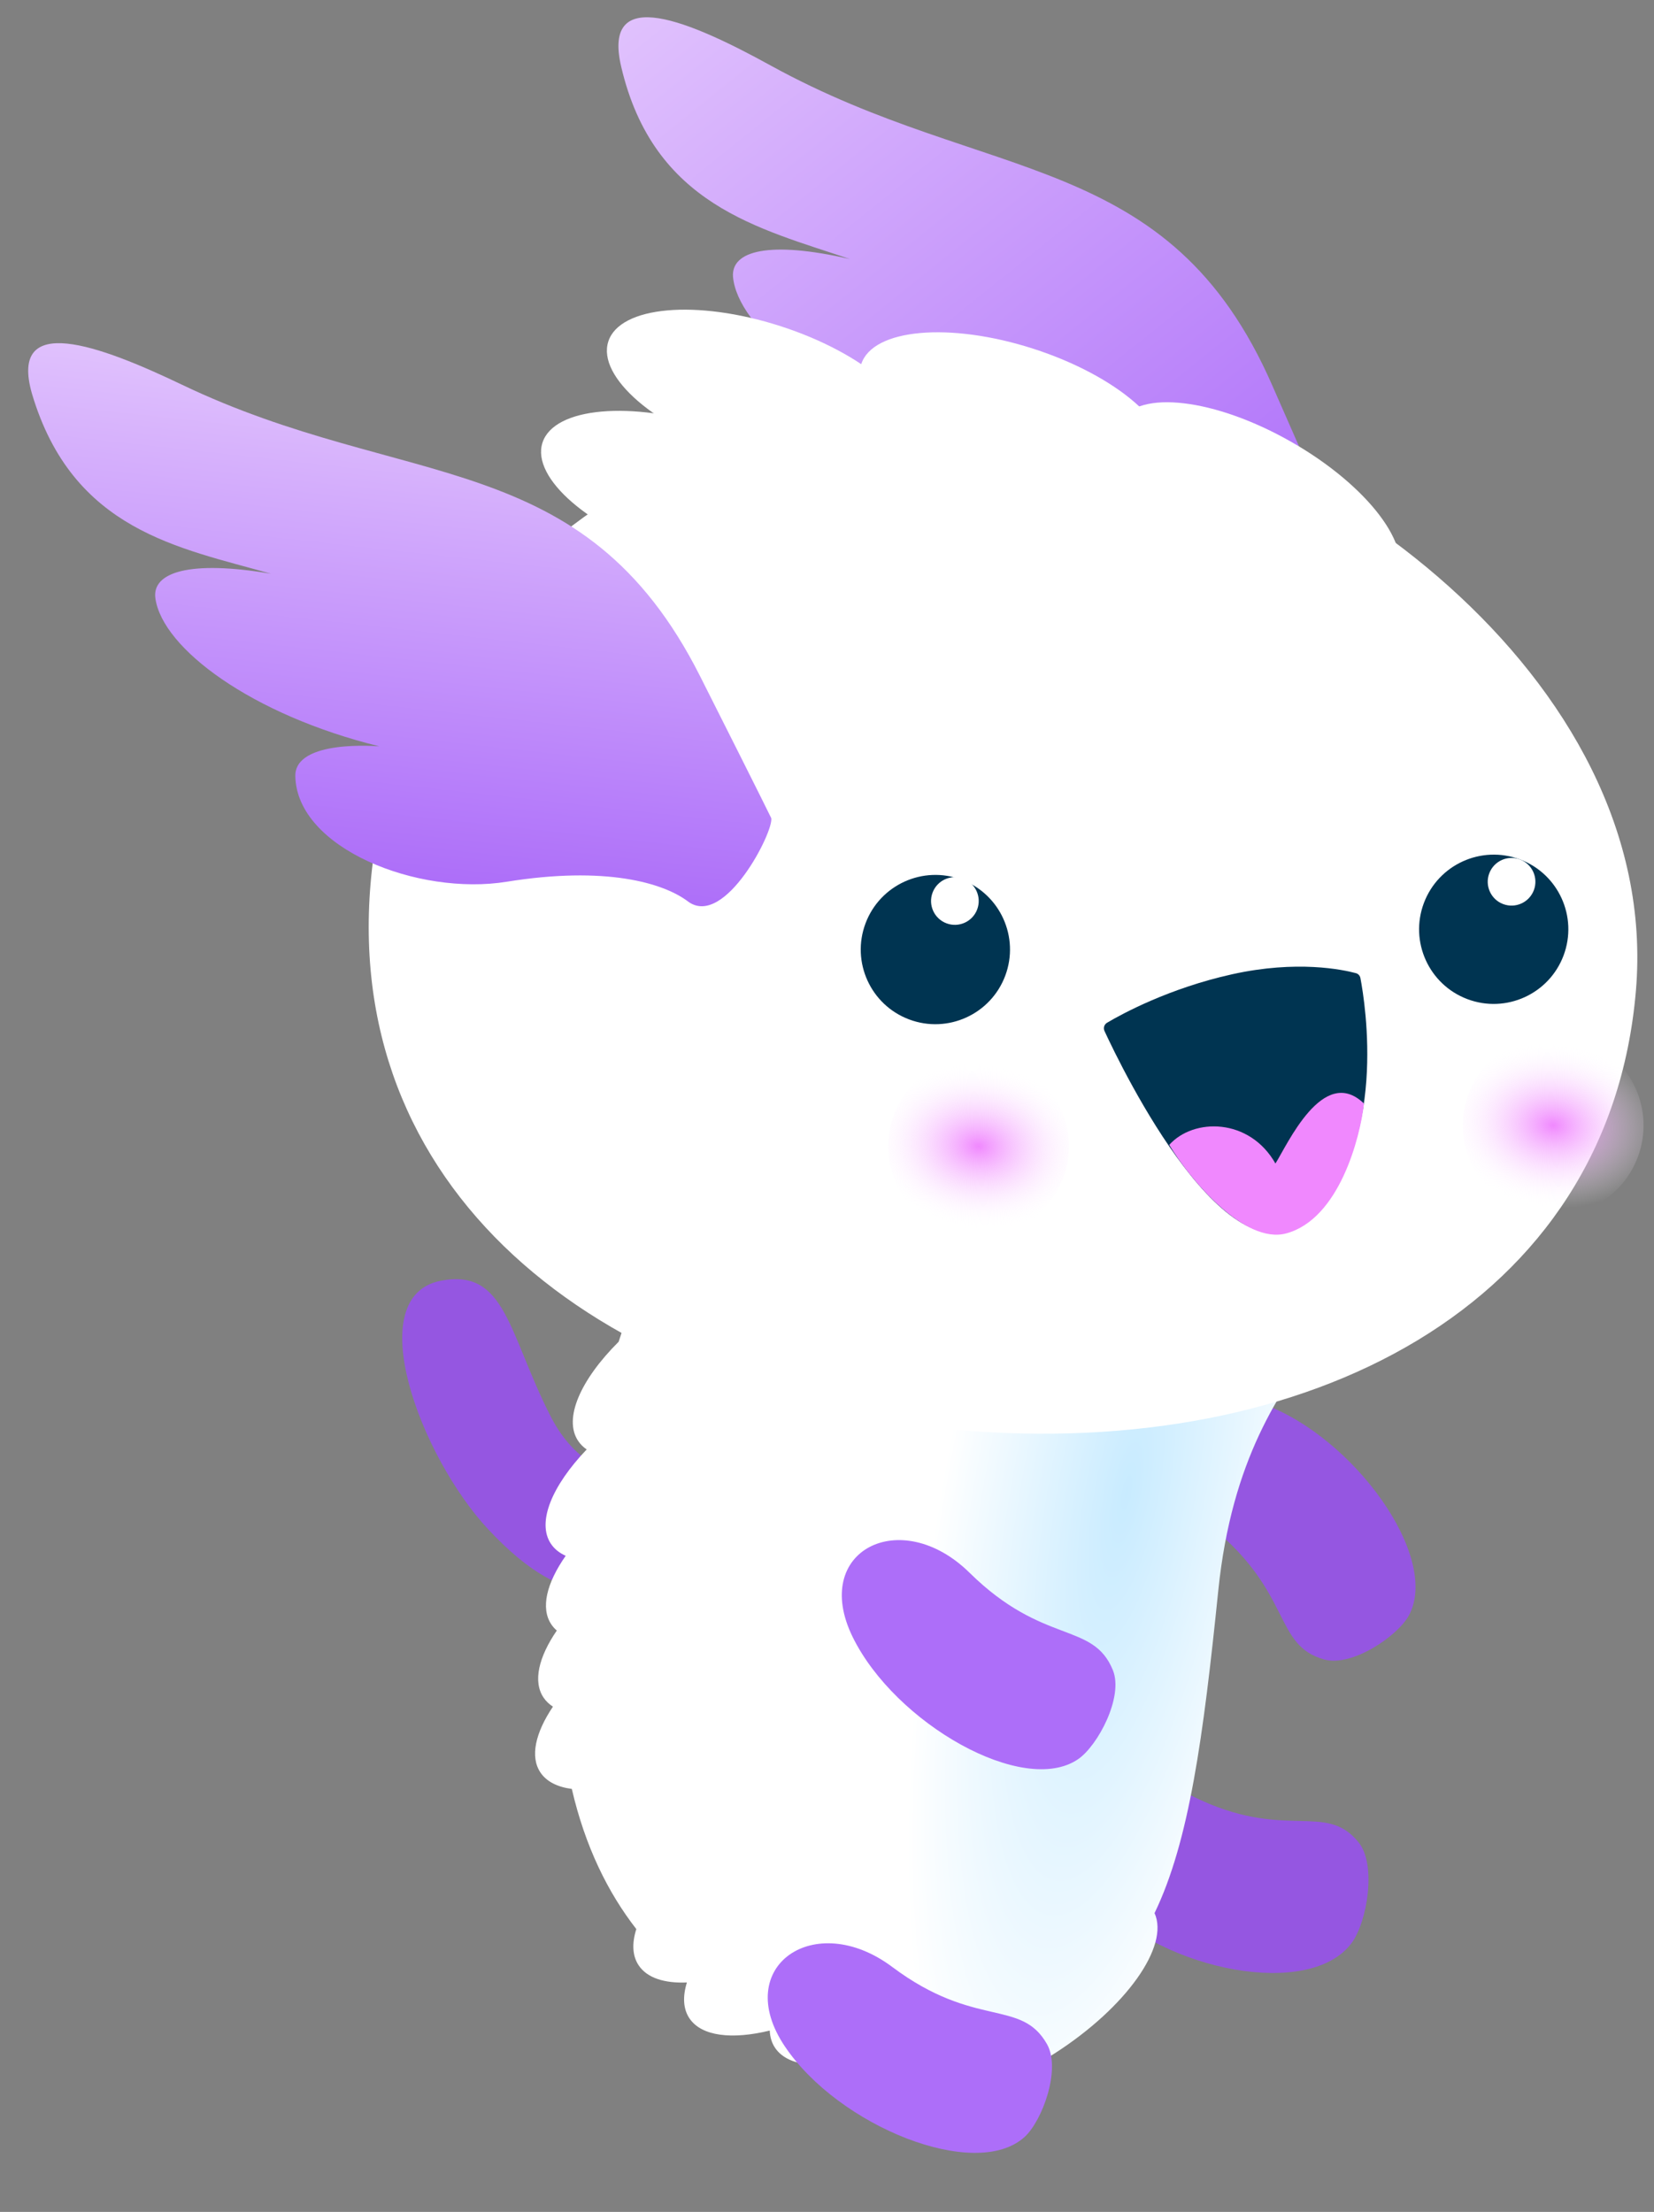 <svg width="237" height="317" viewBox="0 0 237 317" fill="none" xmlns="http://www.w3.org/2000/svg">
<rect x="0" y="0" width="237" height="317" fill="#808080" stroke="none"/>
<path d="M173.691 218.923C185.195 228.345 182.468 235.779 189.726 237.824C193.716 238.947 200.267 234.476 201.878 231.517C206.402 223.156 194.018 205.991 181.068 201.248C168.118 196.504 162.973 210.136 173.691 218.923Z" fill="#9556E1"/>
<path d="M170.79 257.381C184.106 264.031 189.867 258.065 194.676 264.041C197.305 267.314 195.846 275.538 193.693 278.426C187.792 286.526 166.953 282.558 157.383 272.393C147.813 262.229 158.358 251.169 170.79 257.381Z" fill="#9556E1"/>
<path d="M93.618 225.369C88.462 228.031 81.753 231.814 69.96 219.178C60.24 208.759 51.606 185.775 63.195 183.543C72.478 181.751 72.838 191.086 78.874 202.932C84.911 214.777 95.8 211.242 95.8 211.242L93.618 225.369Z" fill="#9556E1"/>
<path fill-rule="evenodd" clip-rule="evenodd" d="M125.419 294.406C125.081 296.043 125.261 297.491 126.036 298.635C129.104 303.161 140.332 301.215 151.113 294.287C161.417 287.667 167.584 278.893 165.433 274.177C170.407 263.883 172.415 248.996 174.564 227.969C176.501 209.015 183.429 199.449 188.985 191.778C196.563 181.315 201.588 174.376 187.916 151.947C187.916 151.947 159.746 133.042 131.783 141.18C127.299 138.872 117.741 141.152 108.51 147.083C97.729 154.011 91.476 163.296 94.544 167.823C95.313 168.957 96.594 169.685 98.252 170.029L98.189 170.14C89.069 176.797 84.078 184.917 86.884 189.057C87.409 189.831 88.172 190.416 89.132 190.819C88.968 191.306 88.805 191.798 88.644 192.293C83.181 197.739 80.686 203.323 82.857 206.526C83.175 206.995 83.581 207.395 84.065 207.727C79.076 212.949 76.875 218.201 78.954 221.268C79.453 222.003 80.166 222.568 81.058 222.968C78.327 226.866 77.424 230.476 79.009 232.815C79.227 233.136 79.486 233.425 79.782 233.681C77.175 237.492 76.337 241.006 77.892 243.299C78.238 243.81 78.688 244.239 79.23 244.587C76.71 248.334 75.918 251.781 77.45 254.041C78.335 255.347 79.899 256.114 81.935 256.378C83.846 264.645 87.116 271.247 91.177 276.463C90.529 278.51 90.603 280.318 91.532 281.69C92.74 283.472 95.213 284.251 98.425 284.117C97.8 286.136 97.883 287.92 98.802 289.276C100.539 291.838 104.89 292.326 110.296 291.01C110.331 291.942 110.583 292.782 111.071 293.502C113.105 296.502 118.722 296.659 125.419 294.406Z" fill="url(#paint0_radial_49_2225)"/>
<path d="M127.841 281.887C139.743 290.806 146.295 286.385 150.023 292.954C152.07 296.559 149.331 303.963 146.817 306.253C139.795 312.652 120.158 304.731 112.453 293.268C104.748 281.806 116.733 273.569 127.841 281.887Z" fill="#AD6EF9"/>
<path d="M191.395 76.098C191.395 76.098 190.335 73.48 182.337 55.318C167.517 21.314 141.604 26.535 110.478 9.416C99.045 3.123 86.204 -2.447 89.005 9.536C93.637 29.41 108.827 32.733 121.795 37.129C110.251 34.471 104.736 35.92 105.034 39.685C105.675 46.824 117.87 57.172 135.919 62.688C135.919 62.688 123.812 60.916 123.562 66.346C123.236 76.659 140.174 84.471 153.083 83.149C167.221 81.706 175.466 84.541 178.857 87.427C183.943 91.502 191.744 77.96 191.395 76.098Z" fill="url(#paint1_linear_49_2225)"/>
<path d="M234.407 141.994C230.564 187.273 187.289 209.249 137.244 204.94C87.2 200.631 49.257 171.898 53.1 126.619C56.944 81.34 102.233 51.795 152.182 57.321C186.655 61.156 238.265 96.678 234.407 141.994Z" fill="white"/>
<path d="M187.62 174.664C176.209 185.121 160.746 153.13 158.262 147.759C158.057 147.314 158.22 146.814 158.643 146.564C160.782 145.3 167.502 141.632 176.558 139.625C185.853 137.565 192.423 138.967 194.284 139.467C194.622 139.558 194.866 139.826 194.932 140.169C195.62 143.766 198.946 164.285 187.62 174.664Z" fill="#003451"/>
<path d="M130.268 146.099C135.796 148.175 141.96 145.374 144.037 139.844C146.113 134.314 143.316 128.148 137.789 126.072C132.262 123.996 126.098 126.797 124.021 132.327C121.944 137.858 124.741 144.024 130.268 146.099Z" fill="#003451"/>
<path d="M135.668 176.397C142.361 178.91 149.825 175.519 152.34 168.822C154.855 162.126 151.468 154.659 144.775 152.146C138.082 149.633 130.618 153.024 128.103 159.721C125.588 166.417 128.975 173.883 135.668 176.397Z" fill="url(#paint2_radial_49_2225)"/>
<path d="M218.004 173.412C224.697 175.926 232.161 172.535 234.676 165.838C237.191 159.141 233.804 151.675 227.111 149.162C220.418 146.648 212.954 150.039 210.439 156.736C207.924 163.433 211.311 170.899 218.004 173.412Z" fill="url(#paint3_radial_49_2225)"/>
<path d="M110.507 117.239C110.507 117.239 109.288 114.704 100.316 96.912C83.602 63.764 58.034 70.464 26.023 55.11C14.269 49.493 1.189 44.649 4.586 56.445C10.419 76.051 25.662 78.493 38.844 82.228C27.189 80.242 21.757 82.003 22.264 85.739C23.252 92.909 36.052 102.463 54.367 106.964C54.367 106.964 42.192 105.88 42.318 111.255C42.538 121.58 59.894 128.436 72.637 126.362C86.721 124.095 95.052 126.495 98.629 129.23C103.869 133.008 110.923 119.085 110.507 117.239Z" fill="url(#paint4_linear_49_2225)"/>
<path d="M210.272 143.193C215.799 145.269 221.964 142.468 224.041 136.938C226.117 131.407 223.32 125.241 217.793 123.166C212.266 121.09 206.102 123.891 204.025 129.421C201.948 134.951 204.745 141.117 210.272 143.193Z" fill="#003451"/>
<path d="M215.388 129.568C217.154 130.231 219.123 129.337 219.787 127.57C220.45 125.803 219.557 123.834 217.791 123.171C216.025 122.508 214.056 123.402 213.392 125.169C212.729 126.936 213.623 128.905 215.388 129.568Z" fill="white"/>
<path d="M135.623 132.326C137.388 132.989 139.358 132.095 140.021 130.328C140.684 128.561 139.791 126.592 138.025 125.928C136.259 125.265 134.29 126.16 133.627 127.927C132.963 129.693 133.857 131.663 135.623 132.326Z" fill="white"/>
<ellipse cx="22.79" cy="9.661" rx="22.79" ry="9.661" transform="matrix(-0.868 -0.496 -0.496 0.868 204.828 74.642)" fill="white"/>
<ellipse cx="22.79" cy="9.661" rx="22.79" ry="9.661" transform="matrix(-0.952 -0.307 -0.307 0.952 169.766 56.978)" fill="white"/>
<ellipse cx="22.79" cy="9.661" rx="22.79" ry="9.661" transform="matrix(-0.952 -0.307 -0.307 0.952 133.523 53.736)" fill="white"/>
<ellipse cx="22.79" cy="9.661" rx="22.79" ry="9.661" transform="matrix(-0.952 -0.307 -0.307 0.952 124.09 68.236)" fill="white"/>
<path d="M138.937 225.409C149.553 235.857 156.62 232.35 159.469 239.372C161.013 243.212 157.294 250.185 154.493 252.107C146.656 257.501 128.261 246.993 122.182 234.615C116.104 222.236 129.065 215.674 138.937 225.409Z" fill="#AD6EF9"/>
<path d="M182.756 166.748C179.044 160.197 171.028 160.179 167.537 164.081C170.434 168.931 178.289 178.412 184.328 176.758C191.877 174.691 194.892 163.081 195.442 158.153C189.584 152.491 184.393 164.197 182.756 166.748Z" fill="#F088FE"/>
<defs>
<radialGradient id="paint0_radial_49_2225" cx="0" cy="0" r="1" gradientUnits="userSpaceOnUse" gradientTransform="translate(161.502 213.221) rotate(-169.681) scale(81.383 313.089)">
<stop stop-color="#C8EBFF"/>
<stop offset="0.323" stop-color="white"/>
<stop offset="1" stop-color="white"/>
</radialGradient>
<linearGradient id="paint1_linear_49_2225" x1="100.048" y1="-4.885" x2="177.914" y2="91.968" gradientUnits="userSpaceOnUse">
<stop stop-color="#E0C1FD"/>
<stop offset="1" stop-color="#AD6EF9"/>
</linearGradient>
<radialGradient id="paint2_radial_49_2225" cx="0" cy="0" r="1" gradientUnits="userSpaceOnUse" gradientTransform="translate(140.221 164.271) rotate(-173.632) scale(15.729 11.832)">
<stop stop-color="#F088FE"/>
<stop offset="1" stop-color="white" stop-opacity="0"/>
</radialGradient>
<radialGradient id="paint3_radial_49_2225" cx="0" cy="0" r="1" gradientUnits="userSpaceOnUse" gradientTransform="translate(222.557 161.287) rotate(-173.632) scale(15.729 11.832)">
<stop stop-color="#F088FE"/>
<stop offset="1" stop-color="white" stop-opacity="0"/>
</radialGradient>
<linearGradient id="paint4_linear_49_2225" x1="60.623" y1="54.875" x2="52.853" y2="125.286" gradientUnits="userSpaceOnUse">
<stop stop-color="#E0C1FD"/>
<stop offset="1" stop-color="#AD6EF9"/>
</linearGradient>
</defs>
</svg>
